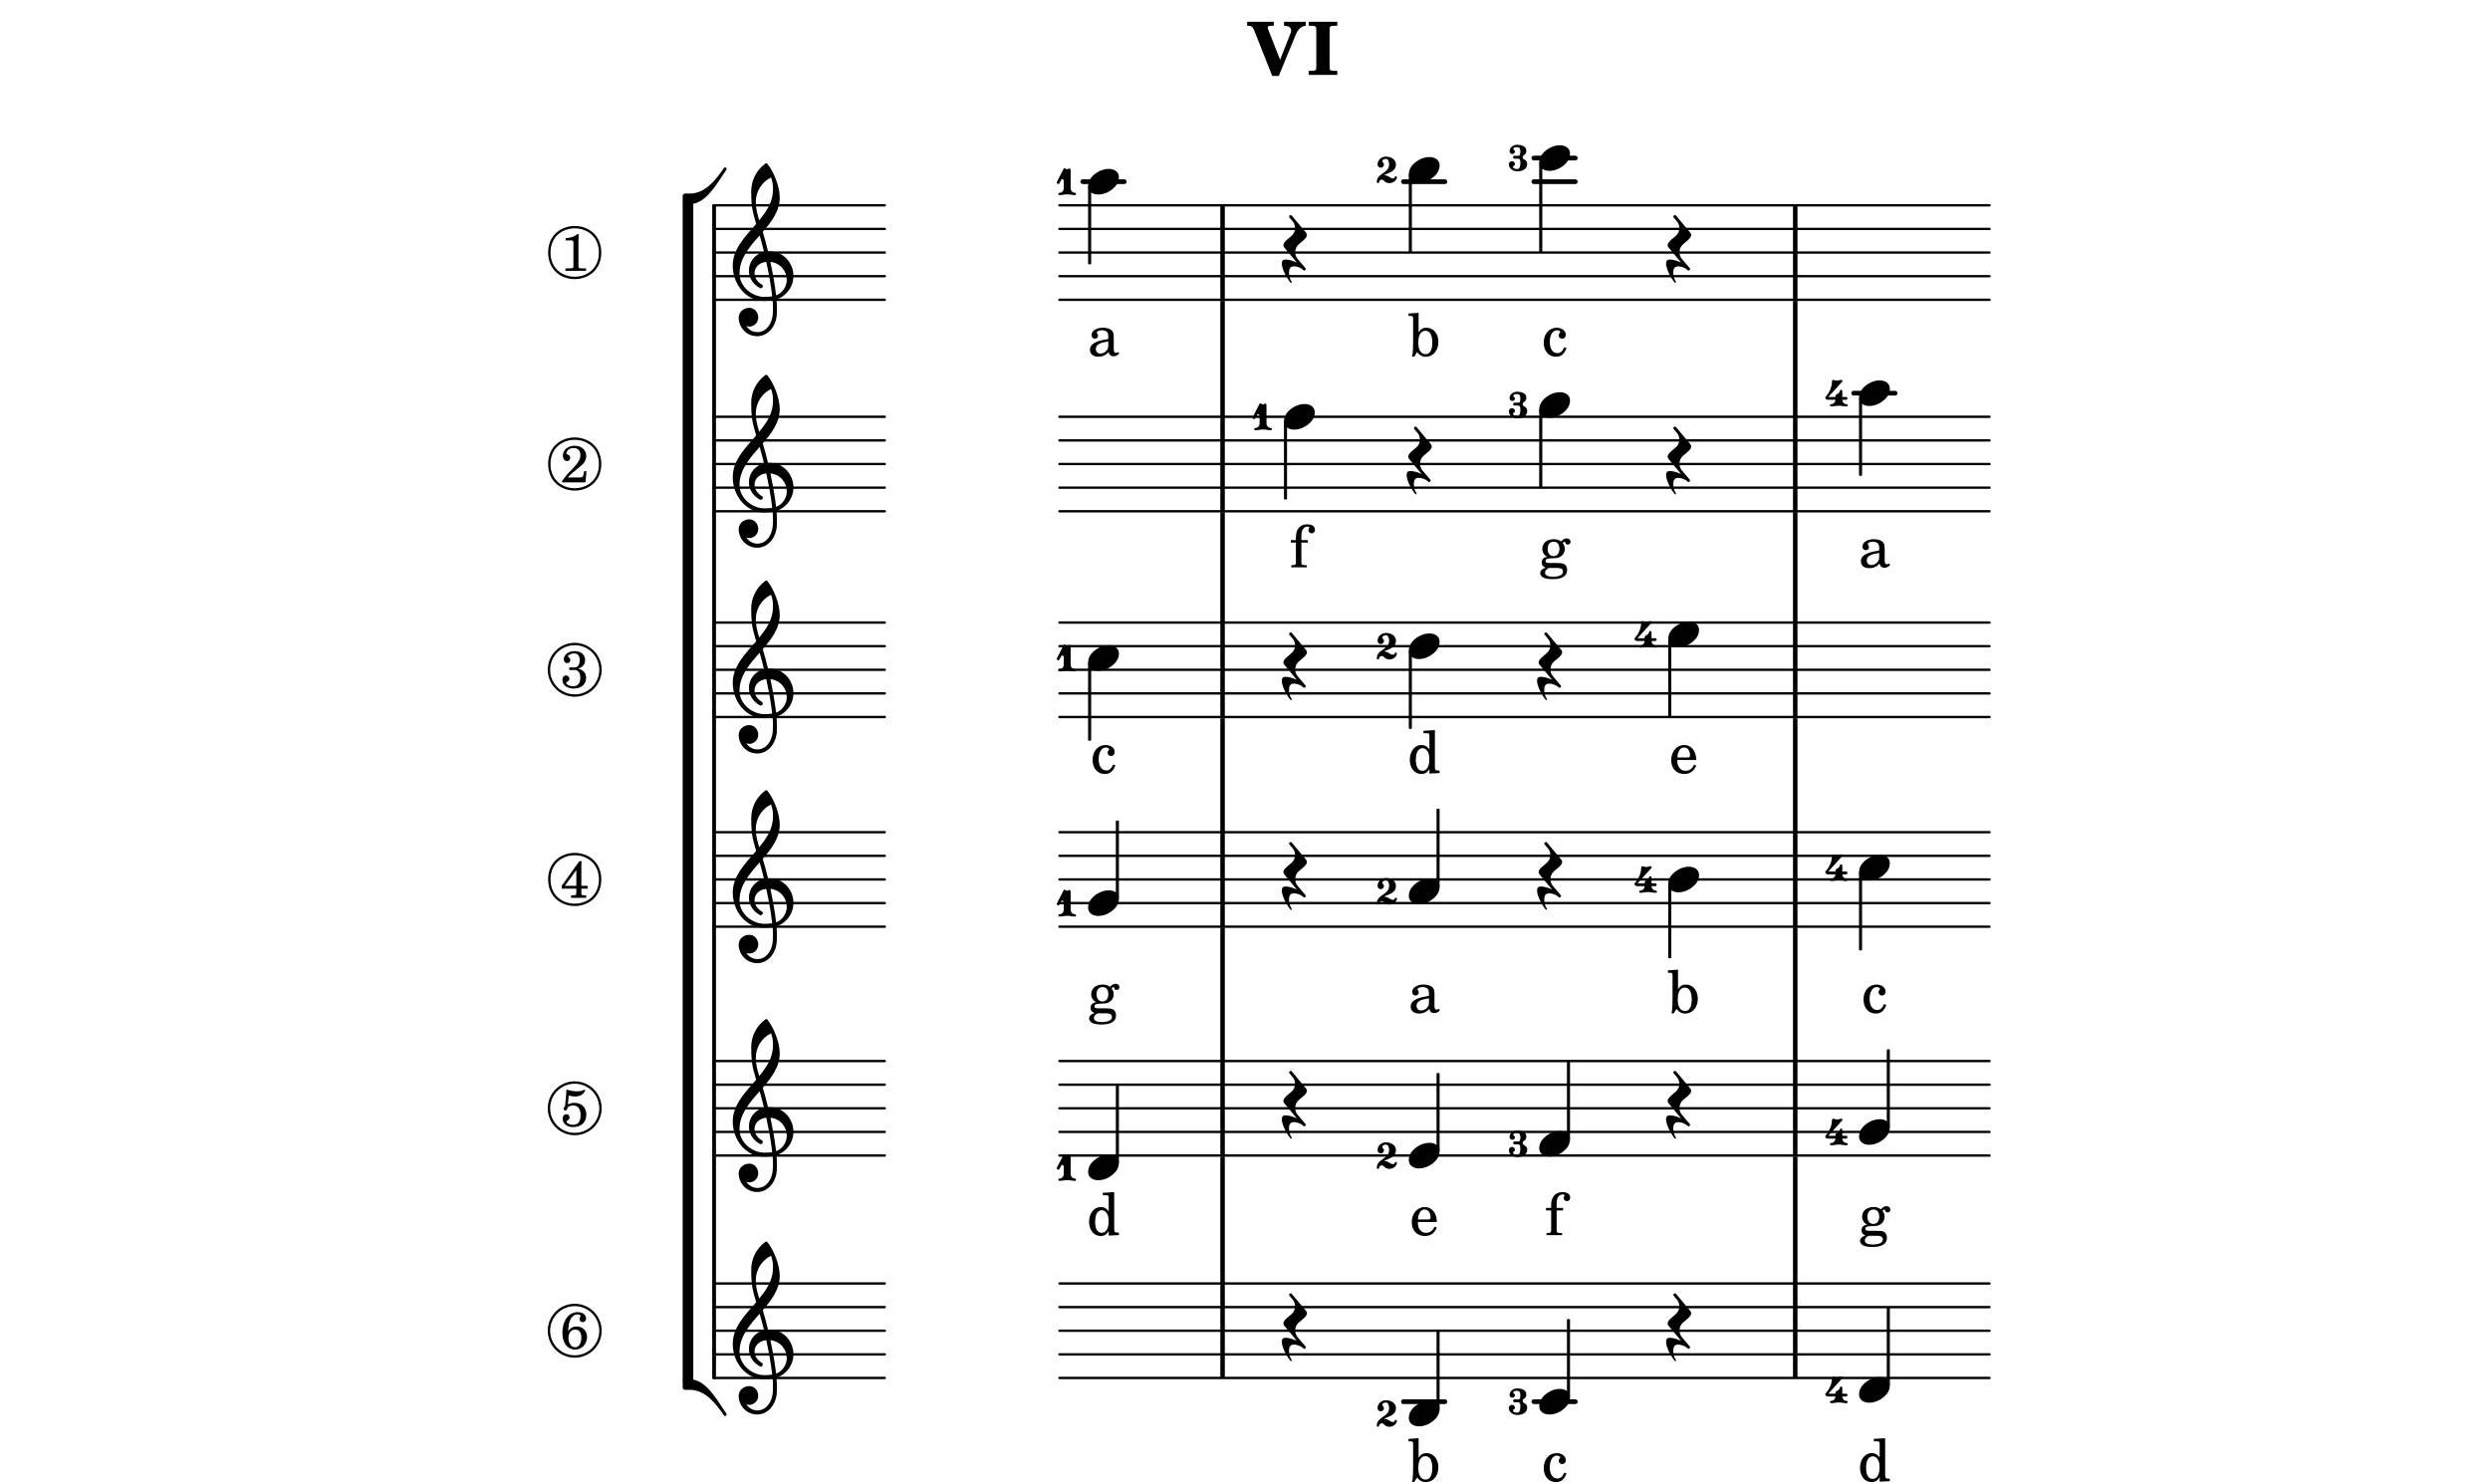<?xml version="1.0" encoding="UTF-8"?>
<svg xmlns="http://www.w3.org/2000/svg" xmlns:xlink="http://www.w3.org/1999/xlink" width="525pt" height="313pt" viewBox="0 0 525 313" version="1.1">
<defs>
<g>
<symbol overflow="visible" id="glyph0-0">
<path style="stroke:none;" d="M 1 0 L 8.969 0 L 8.969 -10.625 L 1 -10.625 Z M 1.984 -1 L 1.984 -9.625 L 7.969 -9.625 L 7.969 -1 Z M 1.984 -1 "/>
</symbol>
<symbol overflow="visible" id="glyph0-1">
<path style="stroke:none;" d="M 4.344 -2.703 C 3.531 -2.703 2.734 -2.453 2.031 -2.031 C 1.094 -1.469 0 -0.484 0 0.938 C 0 2.156 1.062 2.703 2.156 2.703 C 2.969 2.703 3.766 2.453 4.469 2.031 C 5.406 1.469 6.5 0.484 6.5 -0.938 C 6.5 -2.156 5.438 -2.703 4.344 -2.703 Z M 4.344 -2.703 "/>
</symbol>
<symbol overflow="visible" id="glyph0-2">
<path style="stroke:none;" d="M -0.453 2.312 C -0.453 3.391 0.484 5.266 1.375 6.328 C 1.516 6.5 1.75 6.281 1.609 6.109 C 1.281 5.719 1.062 4.938 1.062 4.25 C 1.062 3.422 1.297 2.906 2.109 2.906 C 2.781 2.906 3.688 3.25 4.047 3.672 C 4.109 3.75 4.203 3.781 4.281 3.781 C 4.438 3.781 4.609 3.641 4.609 3.469 C 4.609 3.406 4.578 3.328 4.516 3.266 L 2.844 1.297 C 2.516 0.891 2.375 0.391 2.375 -0.078 C 2.375 -0.703 2.609 -1.297 3.109 -1.734 C 3.844 -2.391 4.844 -3.031 4.844 -3.703 C 4.844 -3.859 4.781 -4.031 4.641 -4.203 L 1.641 -7.797 C 1.578 -7.875 1.5 -7.891 1.422 -7.891 C 1.25 -7.891 1.078 -7.766 1.078 -7.594 C 1.078 -7.531 1.094 -7.453 1.156 -7.391 L 1.859 -6.547 C 2.188 -6.156 2.344 -5.656 2.344 -5.172 C 2.344 -4.562 2.109 -3.969 1.609 -3.531 C 0.875 -2.875 -0.125 -2.234 -0.125 -1.547 C -0.125 -1.391 -0.062 -1.234 0.078 -1.062 L 2.703 2.094 C 1.891 1.734 1 1.469 0.344 1.469 C -0.234 1.469 -0.453 1.75 -0.453 2.312 Z M -0.453 2.312 "/>
</symbol>
<symbol overflow="visible" id="glyph0-3">
<path style="stroke:none;" d="M 0 1.109 L 1.5 1.109 C 4.938 1.109 7.25 -3.266 9.219 -6.141 C 9.438 -6.469 8.922 -6.828 8.703 -6.5 C 6.891 -3.828 4.656 -1.109 1.5 -1.109 L 0.5 -1.109 C 0.219 -1.109 0 -0.891 0 -0.625 Z M 0 1.109 "/>
</symbol>
<symbol overflow="visible" id="glyph0-4">
<path style="stroke:none;" d="M 0 -1.109 L 0 0.625 C 0 0.891 0.219 1.109 0.5 1.109 L 1.5 1.109 C 4.656 1.109 6.891 3.828 8.703 6.5 C 8.922 6.828 9.438 6.469 9.219 6.141 C 7.25 3.266 4.938 -1.109 1.5 -1.109 Z M 0 -1.109 "/>
</symbol>
<symbol overflow="visible" id="glyph0-5">
<path style="stroke:none;" d="M 5.297 12.656 L 5.312 11.797 L 5.234 11.797 C 4.266 11.797 3.422 11.281 2.906 10.5 C 3.109 10.578 3.312 10.625 3.531 10.625 C 4.562 10.625 5.422 9.766 5.422 8.719 C 5.422 7.609 4.609 6.672 3.531 6.672 C 2.344 6.672 1.297 7.562 1.297 8.719 C 1.297 10.891 3.031 12.656 5.172 12.656 Z M 9.188 4.047 C 8.906 1.594 8.469 -0.703 7.984 -3.016 C 10.125 -2.781 11.438 -1.016 11.438 0.781 C 11.438 2.156 10.531 3.562 9.188 4.047 Z M 1.469 -0.562 C 1.469 -3.75 3.578 -6.172 5.719 -8.594 C 6.062 -7.438 6.359 -6.25 6.641 -5.094 C 4.609 -4.641 3.453 -2.922 3.453 -1.172 C 3.453 0.219 4.188 1.656 5.781 2.516 C 5.844 2.531 5.891 2.547 5.953 2.547 C 6.203 2.547 6.391 2.328 6.391 2.109 C 6.391 2.016 6.359 1.906 6.25 1.812 C 5.141 1.172 4.641 0.234 4.641 -0.641 C 4.641 -1.797 5.531 -2.844 7.109 -3.016 C 7.625 -0.641 8.094 1.719 8.359 4.25 C 7.828 4.328 7.297 4.359 6.734 4.359 C 4.047 4.359 1.469 2.125 1.469 -0.562 Z M 6.672 5.219 C 7.297 5.219 7.875 5.156 8.453 5.062 C 8.5 5.672 8.531 6.281 8.531 6.891 C 8.531 7.25 8.5 7.625 8.484 7.984 C 8.359 9.953 7.172 11.75 5.312 11.797 L 5.297 12.656 C 7.562 12.594 9.188 10.484 9.328 8.109 C 9.344 7.734 9.359 7.328 9.359 6.953 C 9.359 6.25 9.328 5.562 9.266 4.859 C 9.781 4.703 10.281 4.484 10.719 4.141 C 12.188 3.031 12.844 1.469 12.844 -0.047 C 12.844 -2.688 10.844 -5.234 7.75 -5.234 C 7.672 -5.234 7.562 -5.219 7.484 -5.219 C 7.156 -6.594 6.797 -7.984 6.375 -9.344 C 8.25 -11.516 9.953 -13.75 9.953 -16.594 C 9.953 -18.844 8.719 -22.047 7.312 -23.734 C 7.188 -23.828 7.031 -23.828 6.906 -23.734 C 5.047 -22.375 3.938 -20.203 3.938 -17.906 C 3.938 -16.875 3.969 -15.844 4.078 -14.797 C 4.25 -13.5 4.609 -12.25 4.984 -11.016 C 2.656 -8.328 0.047 -5.75 0.047 -2.234 C 0.047 1.797 2.922 5.219 6.672 5.219 Z M 8.531 -18.25 C 8.531 -15.734 7.219 -13.719 5.625 -11.797 C 5.266 -13.016 4.906 -14.188 4.906 -15.656 C 4.906 -17.844 6.156 -19.859 8.125 -20.812 C 8.453 -19.828 8.531 -19.344 8.531 -18.25 Z M 8.531 -18.25 "/>
</symbol>
<symbol overflow="visible" id="glyph1-0">
<path style="stroke:none;" d=""/>
</symbol>
<symbol overflow="visible" id="glyph1-1">
<path style="stroke:none;" d="M 2.219 -9.062 L 0.094 -8.922 L 0.094 -8.406 L 0.531 -8.406 C 1 -8.391 1.062 -8.312 1.062 -7.781 L 1.062 -3 C 1.062 -1.297 0.984 -0.359 0.844 0.172 L 1.297 0.172 L 1.906 -0.781 C 2.406 -0.125 2.984 0.188 3.75 0.188 C 5.281 0.188 6.391 -1.125 6.391 -2.906 C 6.391 -4.672 5.359 -5.922 3.891 -5.922 C 3.141 -5.922 2.688 -5.656 2.219 -4.953 Z M 3.672 -5.281 C 4.594 -5.281 5.109 -4.391 5.109 -2.781 C 5.109 -1.219 4.594 -0.344 3.703 -0.344 C 2.734 -0.344 2.156 -1.234 2.156 -2.75 C 2.156 -4.406 2.688 -5.281 3.672 -5.281 Z M 3.672 -5.281 "/>
</symbol>
<symbol overflow="visible" id="glyph1-2">
<path style="stroke:none;" d="M 5.719 -2.766 C 5.734 -4.609 4.688 -5.922 3.188 -5.922 C 1.609 -5.922 0.438 -4.547 0.438 -2.703 C 0.438 -0.969 1.547 0.188 3.203 0.188 C 4.391 0.188 5.219 -0.391 5.719 -1.562 L 5.281 -1.797 C 4.781 -0.844 4.266 -0.484 3.438 -0.484 C 2.812 -0.484 2.359 -0.734 2.047 -1.297 C 1.812 -1.656 1.719 -2.094 1.734 -2.766 Z M 1.75 -3.297 C 1.75 -3.672 1.797 -3.953 1.922 -4.297 C 2.172 -5.031 2.562 -5.391 3.172 -5.391 C 3.906 -5.391 4.406 -4.734 4.406 -3.734 C 4.406 -3.391 4.297 -3.297 3.891 -3.297 Z M 1.75 -3.297 "/>
</symbol>
<symbol overflow="visible" id="glyph1-3">
<path style="stroke:none;" d="M 4.766 -1.812 C 4.359 -0.922 3.953 -0.562 3.312 -0.562 C 2.328 -0.562 1.703 -1.469 1.703 -2.906 C 1.703 -4.406 2.312 -5.391 3.219 -5.391 C 3.594 -5.391 3.906 -5.219 3.906 -5.016 C 3.906 -4.984 3.891 -4.938 3.844 -4.875 C 3.641 -4.641 3.594 -4.516 3.594 -4.297 C 3.594 -3.891 3.891 -3.609 4.328 -3.609 C 4.766 -3.609 5.078 -3.953 5.078 -4.453 C 5.078 -5.281 4.25 -5.922 3.156 -5.922 C 1.562 -5.922 0.422 -4.609 0.422 -2.766 C 0.422 -1.016 1.469 0.188 2.984 0.188 C 4.078 0.188 4.703 -0.312 5.234 -1.625 Z M 4.766 -1.812 "/>
</symbol>
<symbol overflow="visible" id="glyph1-4">
<path style="stroke:none;" d="M 2.469 -5.734 L 2.469 -6.438 C 2.469 -7.047 2.516 -7.453 2.609 -7.703 C 2.797 -8.234 3.234 -8.578 3.719 -8.578 C 3.984 -8.578 4.141 -8.5 4.141 -8.359 C 4.141 -8.312 4.141 -8.297 4.062 -8.203 C 4 -8.094 3.953 -7.938 3.953 -7.812 C 3.953 -7.438 4.25 -7.156 4.641 -7.156 C 5.047 -7.156 5.328 -7.469 5.328 -7.906 C 5.328 -8.625 4.703 -9.062 3.719 -9.062 C 2.859 -9.062 2.234 -8.766 1.812 -8.156 C 1.438 -7.641 1.312 -7.109 1.312 -6.109 L 1.312 -5.734 L 0.234 -5.734 L 0.234 -5.203 L 1.312 -5.203 L 1.312 -0.938 C 1.297 -0.766 1.297 -0.688 1.234 -0.609 C 1.156 -0.5 0.922 -0.453 0.391 -0.438 L 0.344 -0.438 L 0.344 0 L 3.625 0 L 3.625 -0.438 L 3.406 -0.438 C 2.578 -0.469 2.469 -0.531 2.469 -0.969 L 2.469 -5.203 L 3.828 -5.203 L 3.828 -5.734 Z M 2.469 -5.734 "/>
</symbol>
<symbol overflow="visible" id="glyph1-5">
<path style="stroke:none;" d="M 2.406 -0.906 C 1.734 -0.922 1.703 -0.938 1.547 -1.016 C 1.469 -1.062 1.406 -1.203 1.406 -1.344 C 1.406 -1.703 1.734 -1.875 2.562 -1.891 C 3.719 -1.922 3.891 -1.938 4.312 -2.125 C 5.047 -2.453 5.453 -3.094 5.453 -3.906 C 5.453 -4.406 5.344 -4.703 5.016 -5.109 C 5.219 -5.344 5.344 -5.406 5.438 -5.406 C 5.5 -5.406 5.531 -5.375 5.562 -5.234 C 5.609 -4.938 5.797 -4.781 6.109 -4.781 C 6.438 -4.781 6.672 -5.047 6.672 -5.375 C 6.672 -5.797 6.328 -6.094 5.859 -6.094 C 5.453 -6.094 5.234 -5.969 4.672 -5.453 C 4.156 -5.797 3.766 -5.922 3.141 -5.922 C 1.688 -5.922 0.719 -5.109 0.719 -3.875 C 0.719 -3.141 1.125 -2.531 1.766 -2.219 C 0.938 -2.047 0.594 -1.672 0.594 -1 C 0.594 -0.453 0.844 -0.141 1.422 0.062 C 0.656 0.344 0.281 0.719 0.281 1.234 C 0.281 1.594 0.531 1.938 0.922 2.156 C 1.406 2.391 1.984 2.5 2.875 2.5 C 4.938 2.5 5.953 1.844 5.953 0.547 C 5.953 -0.062 5.672 -0.547 5.219 -0.734 C 4.891 -0.859 4.5 -0.906 3.672 -0.906 Z M 3.141 -5.391 C 3.891 -5.391 4.328 -4.859 4.328 -3.891 C 4.328 -2.938 3.859 -2.359 3.094 -2.359 C 2.328 -2.359 1.844 -2.938 1.844 -3.859 C 1.844 -4.828 2.312 -5.391 3.141 -5.391 Z M 3.031 0.141 C 4.047 0.141 4.125 0.141 4.297 0.172 C 4.797 0.219 5.094 0.484 5.094 0.891 C 5.094 1.594 4.297 1.984 2.922 1.984 C 1.875 1.984 1.297 1.688 1.297 1.125 C 1.297 0.719 1.531 0.453 2.109 0.141 Z M 3.031 0.141 "/>
</symbol>
<symbol overflow="visible" id="glyph1-6">
<path style="stroke:none;" d="M 5.562 -3.953 C 5.562 -4.734 5.422 -5.125 5.062 -5.422 C 4.656 -5.75 4.062 -5.922 3.266 -5.922 C 1.875 -5.922 0.875 -5.266 0.875 -4.359 C 0.875 -3.906 1.156 -3.609 1.594 -3.609 C 1.984 -3.609 2.25 -3.875 2.25 -4.25 C 2.25 -4.406 2.188 -4.578 2.062 -4.75 C 1.984 -4.828 1.984 -4.859 1.984 -4.922 C 1.984 -5.172 2.469 -5.391 3.062 -5.391 C 3.453 -5.391 3.891 -5.266 4.078 -5.078 C 4.312 -4.875 4.406 -4.594 4.406 -4.031 L 4.406 -3.547 C 3.125 -3.328 2.719 -3.234 2.109 -3 C 1.047 -2.609 0.547 -2.047 0.547 -1.25 C 0.547 -0.375 1.234 0.188 2.328 0.188 C 3.172 0.188 3.938 -0.156 4.469 -0.781 C 4.656 -0.156 4.969 0.094 5.547 0.094 C 6.094 0.094 6.672 -0.266 6.672 -0.625 C 6.672 -0.719 6.625 -0.781 6.547 -0.781 C 6.5 -0.781 6.453 -0.766 6.375 -0.719 C 6.203 -0.656 6.125 -0.641 6.031 -0.641 C 5.688 -0.641 5.562 -0.859 5.562 -1.484 Z M 4.406 -2.453 C 4.406 -1.719 4.359 -1.547 4.156 -1.234 C 3.844 -0.781 3.297 -0.469 2.75 -0.469 C 2.188 -0.469 1.781 -0.875 1.781 -1.422 C 1.781 -1.938 2.047 -2.312 2.578 -2.562 C 2.969 -2.75 3.438 -2.859 4.406 -3.031 Z M 4.406 -2.453 "/>
</symbol>
<symbol overflow="visible" id="glyph1-7">
<path style="stroke:none;" d="M 4.672 0.094 L 6.812 0 L 6.812 -0.531 L 6.594 -0.531 C 5.891 -0.562 5.828 -0.641 5.828 -1.422 L 5.828 -9.062 L 3.422 -8.922 L 3.422 -8.406 L 4.141 -8.406 C 4.609 -8.391 4.672 -8.312 4.672 -7.781 L 4.672 -5 C 4.219 -5.625 3.688 -5.922 2.969 -5.922 C 1.594 -5.922 0.531 -4.578 0.531 -2.797 C 0.531 -1.062 1.547 0.188 2.969 0.188 C 3.75 0.188 4.281 -0.141 4.672 -0.891 Z M 3.219 -5.25 C 3.719 -5.25 4.203 -4.875 4.422 -4.312 C 4.594 -3.953 4.656 -3.438 4.656 -2.844 C 4.656 -1.406 4.094 -0.484 3.203 -0.484 C 2.344 -0.484 1.812 -1.297 1.812 -2.656 C 1.812 -3.391 1.891 -3.953 2.047 -4.359 C 2.266 -4.906 2.719 -5.25 3.219 -5.25 Z M 3.219 -5.25 "/>
</symbol>
<symbol overflow="visible" id="glyph2-0">
<path style="stroke:none;" d="M 0.562 0 L 5.031 0 L 5.031 -5.969 L 0.562 -5.969 Z M 1.125 -0.562 L 1.125 -5.406 L 4.469 -5.406 L 4.469 -0.562 Z M 1.125 -0.562 "/>
</symbol>
<symbol overflow="visible" id="glyph2-1">
<path style="stroke:none;" d="M 1.734 -5.109 C 2.188 -5.109 2.422 -4.812 2.422 -4.328 L 2.422 -4.203 C 2.422 -3.688 2.406 -3.281 1.938 -3.281 L 1.203 -3.281 C 1 -3.281 0.906 -3.125 0.906 -2.969 C 0.906 -2.828 1 -2.672 1.203 -2.672 L 1.938 -2.672 C 2.391 -2.672 2.422 -2.297 2.422 -1.812 L 2.422 -1.578 C 2.422 -1.047 2.25 -0.484 1.797 -0.484 C 1.359 -0.484 0.891 -0.578 0.891 -0.953 C 0.891 -1.203 1.297 -1.234 1.297 -1.484 C 1.297 -1.844 1 -2.141 0.656 -2.141 C 0.297 -2.141 0 -1.844 0 -1.484 C 0 -0.609 0.844 0 1.797 0 C 2.938 0 3.875 -0.531 3.875 -1.578 C 3.875 -2.031 3.625 -2.344 3.203 -2.531 C 3.016 -2.625 2.922 -2.797 2.922 -2.969 C 2.922 -3.156 3.016 -3.344 3.203 -3.438 C 3.562 -3.609 3.688 -3.922 3.688 -4.328 C 3.688 -5.25 2.781 -5.594 1.734 -5.594 C 0.891 -5.594 0.156 -5.016 0.156 -4.219 C 0.156 -3.906 0.406 -3.641 0.734 -3.641 C 1.047 -3.641 1.297 -3.906 1.297 -4.219 C 1.297 -4.438 0.938 -4.469 0.938 -4.688 C 0.938 -5.016 1.359 -5.109 1.734 -5.109 Z M 1.734 -5.109 "/>
</symbol>
<symbol overflow="visible" id="glyph2-2">
<path style="stroke:none;" d="M 2.281 -2.5 C 2.141 -2.406 2.109 -2.219 2.109 -2.047 L 2.109 -2 L 0.609 -2 L 3.562 -5.266 C 3.594 -5.297 3.609 -5.328 3.609 -5.375 C 3.609 -5.484 3.484 -5.609 3.312 -5.609 C 3.281 -5.609 3.25 -5.609 3.203 -5.594 C 2.969 -5.531 2.719 -5.438 2.469 -5.438 C 2.203 -5.438 1.969 -5.531 1.719 -5.594 C 1.703 -5.609 1.672 -5.609 1.656 -5.609 C 1.5 -5.609 1.375 -5.453 1.375 -5.266 C 1.375 -4.031 0.812 -2.906 0 -2 C -0.016 -1.984 -0.031 -1.922 -0.031 -1.875 C -0.031 -1.672 0.125 -1.406 0.609 -1.406 L 2.109 -1.406 C 2.078 -0.891 1.688 -0.484 1.203 -0.484 C 1.047 -0.484 0.969 -0.375 0.969 -0.25 C 0.969 -0.125 1.047 0 1.203 0 C 1.75 0 2.281 -0.156 2.828 -0.156 C 3.375 -0.156 3.906 0 4.453 0 C 4.609 0 4.703 -0.125 4.703 -0.25 C 4.703 -0.375 4.609 -0.484 4.453 -0.484 C 3.953 -0.484 3.578 -0.891 3.562 -1.406 L 4.344 -1.406 C 4.547 -1.406 4.641 -1.562 4.641 -1.703 C 4.641 -1.844 4.547 -2 4.344 -2 L 3.562 -2 L 3.562 -3.234 C 3.562 -3.422 3.406 -3.516 3.297 -3.516 C 3.047 -3.516 3.031 -3.156 2.938 -3 C 2.797 -2.75 2.516 -2.641 2.281 -2.5 Z M 2.281 -2.5 "/>
</symbol>
<symbol overflow="visible" id="glyph2-3">
<path style="stroke:none;" d="M 1.516 -1.672 C 2.578 -2.25 4.031 -2.406 4.031 -3.969 C 4.031 -4.984 3.016 -5.594 1.906 -5.594 C 0.969 -5.594 0.156 -4.875 0.156 -3.938 C 0.156 -3.562 0.453 -3.25 0.844 -3.25 C 1.219 -3.25 1.516 -3.562 1.516 -3.938 C 1.516 -4.203 1.172 -4.359 1.172 -4.625 C 1.172 -4.953 1.547 -5.109 1.906 -5.109 C 2.406 -5.109 2.594 -4.531 2.594 -3.969 C 2.594 -2.016 0 -2.156 0 -0.234 C 0 -0.078 0.125 0 0.25 0 C 0.359 0 0.469 -0.078 0.484 -0.219 C 0.516 -0.547 0.781 -0.734 1.047 -0.734 C 1.203 -0.734 1.375 -0.672 1.484 -0.531 C 1.781 -0.172 2.203 0 2.641 0 C 3.328 0 4.047 -0.406 4.234 -1.141 C 4.25 -1.156 4.25 -1.203 4.25 -1.219 C 4.25 -1.359 4.125 -1.453 4 -1.453 C 3.906 -1.453 3.812 -1.391 3.781 -1.266 C 3.734 -1.078 3.562 -1 3.375 -1 C 3.172 -1 2.953 -1.078 2.766 -1.219 C 2.344 -1.531 1.906 -1.672 1.516 -1.672 Z M 1.516 -1.672 "/>
</symbol>
<symbol overflow="visible" id="glyph2-4">
<path style="stroke:none;" d="M 2.172 -5.438 C 1.953 -5.438 1.797 -5.656 1.562 -5.656 C 1.516 -5.656 1.469 -5.641 1.438 -5.594 L 0 -2.797 C -0.016 -2.734 -0.031 -2.703 -0.031 -2.656 C -0.031 -2.484 0.125 -2.344 0.281 -2.344 C 0.375 -2.344 0.484 -2.406 0.531 -2.516 L 0.922 -3.25 C 0.969 -3.328 1.031 -3.375 1.109 -3.375 C 1.266 -3.375 1.438 -3.234 1.438 -2.969 L 1.438 -1.438 C 1.438 -0.922 1.062 -0.484 0.547 -0.484 C 0.391 -0.484 0.297 -0.375 0.297 -0.25 C 0.297 -0.125 0.391 0 0.547 0 C 1.094 0 1.625 -0.156 2.172 -0.156 C 2.719 -0.156 3.25 0 3.797 0 C 3.953 0 4.031 -0.125 4.031 -0.25 C 4.031 -0.375 3.953 -0.484 3.797 -0.484 C 3.297 -0.484 2.891 -0.922 2.891 -1.438 L 2.891 -5.266 C 2.891 -5.453 2.781 -5.609 2.625 -5.609 C 2.453 -5.609 2.344 -5.438 2.172 -5.438 Z M 2.172 -5.438 "/>
</symbol>
<symbol overflow="visible" id="glyph3-0">
<path style="stroke:none;" d=""/>
</symbol>
<symbol overflow="visible" id="glyph3-1">
<path style="stroke:none;" d="M 6.656 -3.188 L 4.188 -9.453 C 4.094 -9.703 4.047 -9.875 4.047 -9.969 C 4.047 -10.25 4.328 -10.359 5 -10.359 L 5.328 -10.359 L 5.328 -11.188 L -0.281 -11.188 L -0.281 -10.359 C 0.641 -10.359 0.891 -10.172 1.234 -9.281 L 5 0.234 L 6.375 0.234 L 9.922 -8.391 C 10.422 -9.609 11.109 -10.266 12.062 -10.359 L 12.062 -11.188 L 7.484 -11.188 L 7.484 -10.359 C 8.5 -10.344 8.984 -10 8.984 -9.297 C 8.984 -9.109 8.938 -8.938 8.844 -8.719 Z M 6.656 -3.188 "/>
</symbol>
<symbol overflow="visible" id="glyph3-2">
<path style="stroke:none;" d="M 0.438 0 L 6.469 0 L 6.469 -0.844 L 6.234 -0.844 C 5.391 -0.844 5.078 -0.906 4.938 -1.062 C 4.844 -1.219 4.844 -1.266 4.844 -2.234 L 4.844 -8.953 C 4.844 -9.922 4.844 -9.969 4.938 -10.125 C 5.078 -10.297 5.391 -10.359 6.234 -10.359 L 6.469 -10.359 L 6.469 -11.188 L 0.438 -11.188 L 0.438 -10.359 L 0.672 -10.359 C 1.484 -10.359 1.797 -10.297 1.938 -10.125 C 2.047 -9.969 2.047 -9.922 2.047 -8.953 L 2.047 -2.234 C 2.047 -1.266 2.047 -1.219 1.938 -1.062 C 1.797 -0.906 1.484 -0.844 0.672 -0.844 L 0.438 -0.844 Z M 0.438 0 "/>
</symbol>
<symbol overflow="visible" id="glyph4-0">
<path style="stroke:none;" d=""/>
</symbol>
<symbol overflow="visible" id="glyph4-1">
<path style="stroke:none;" d="M 4.031 -7.719 L 0.312 -2.531 L 0.312 -1.922 L 3.391 -1.922 L 3.391 -1.344 C 3.391 -0.781 3.391 -0.766 3.312 -0.672 C 3.234 -0.547 3.016 -0.516 2.406 -0.516 L 2.281 -0.516 L 2.281 0 L 5.484 0 L 5.484 -0.516 L 5.438 -0.516 C 4.812 -0.516 4.594 -0.547 4.516 -0.672 C 4.453 -0.766 4.453 -0.781 4.453 -1.344 L 4.453 -1.922 L 5.766 -1.922 L 5.766 -2.531 L 4.453 -2.531 L 4.453 -5.516 C 4.453 -6.891 4.453 -6.922 4.5 -7.719 Z M 3.391 -2.531 L 0.969 -2.531 L 3.391 -5.844 Z M 3.391 -2.531 "/>
</symbol>
<symbol overflow="visible" id="glyph4-2">
<path style="stroke:none;" d="M 1.672 -3.719 C 1.781 -5.094 1.844 -5.453 2.078 -6.016 C 2.406 -6.797 2.984 -7.234 3.672 -7.234 C 4.047 -7.234 4.281 -7.125 4.281 -6.922 C 4.281 -6.875 4.266 -6.844 4.234 -6.766 C 4.125 -6.562 4.062 -6.391 4.062 -6.25 C 4.062 -5.875 4.344 -5.609 4.734 -5.609 C 5.156 -5.609 5.453 -5.938 5.453 -6.391 C 5.453 -7.156 4.703 -7.719 3.656 -7.719 C 2.766 -7.719 1.922 -7.281 1.391 -6.547 C 0.781 -5.703 0.453 -4.562 0.453 -3.375 C 0.453 -1.234 1.516 0.172 3.125 0.172 C 3.844 0.172 4.438 -0.078 4.891 -0.562 C 5.359 -1.047 5.656 -1.75 5.656 -2.453 C 5.656 -3.75 4.734 -4.703 3.484 -4.703 C 2.734 -4.703 2.188 -4.422 1.672 -3.719 Z M 3.172 -4.047 C 3.969 -4.047 4.453 -3.422 4.453 -2.375 C 4.453 -1.109 3.953 -0.312 3.156 -0.312 C 2.656 -0.312 2.266 -0.562 2 -1.109 C 1.828 -1.453 1.734 -1.812 1.734 -2.219 C 1.734 -3.359 2.297 -4.047 3.172 -4.047 Z M 3.172 -4.047 "/>
</symbol>
<symbol overflow="visible" id="glyph4-3">
<path style="stroke:none;" d="M 1.797 -6.469 C 2.391 -6.328 2.688 -6.281 3.125 -6.281 C 4.047 -6.281 4.734 -6.609 5.094 -7.219 C 5.219 -7.422 5.25 -7.531 5.25 -7.609 C 5.25 -7.672 5.234 -7.719 5.172 -7.719 C 5.141 -7.719 5.094 -7.703 5.031 -7.672 C 4.484 -7.438 4.203 -7.375 3.578 -7.375 C 2.875 -7.375 2.438 -7.453 1.312 -7.719 C 1.266 -6.797 1.172 -5.625 1.016 -4.266 C 0.781 -4.016 0.719 -3.875 0.719 -3.703 C 0.719 -3.469 0.859 -3.328 1.062 -3.328 C 1.344 -3.328 1.516 -3.562 1.562 -4 C 1.938 -4.266 2.297 -4.391 2.734 -4.391 C 3.719 -4.391 4.297 -3.641 4.297 -2.391 C 4.297 -1.656 4.125 -1.031 3.797 -0.688 C 3.578 -0.453 3.125 -0.312 2.672 -0.312 C 2.016 -0.312 1.344 -0.641 1.344 -0.984 C 1.344 -1.062 1.406 -1.156 1.531 -1.234 C 1.875 -1.438 1.969 -1.578 1.969 -1.875 C 1.969 -2.25 1.672 -2.547 1.281 -2.547 C 0.844 -2.547 0.5 -2.141 0.5 -1.625 C 0.5 -1.078 0.812 -0.531 1.297 -0.203 C 1.672 0.047 2.109 0.172 2.688 0.172 C 4.422 0.172 5.5 -0.844 5.5 -2.453 C 5.5 -3.938 4.516 -4.938 3.016 -4.938 C 2.547 -4.938 2.219 -4.859 1.609 -4.609 Z M 1.797 -6.469 "/>
</symbol>
<symbol overflow="visible" id="glyph4-4">
<path style="stroke:none;" d="M 3.797 -4.031 C 4.781 -4.391 5.25 -4.953 5.25 -5.828 C 5.25 -6.984 4.375 -7.719 3.016 -7.719 C 1.734 -7.719 0.75 -6.953 0.75 -5.953 C 0.75 -5.516 1.047 -5.188 1.484 -5.188 C 1.859 -5.188 2.125 -5.453 2.125 -5.844 C 2.125 -6.094 2.031 -6.234 1.781 -6.406 C 1.672 -6.484 1.641 -6.531 1.641 -6.609 C 1.641 -6.906 2.281 -7.234 2.906 -7.234 C 3.688 -7.234 4.109 -6.75 4.109 -5.812 C 4.109 -4.797 3.688 -4.266 2.906 -4.266 C 2.812 -4.266 2.625 -4.266 2.469 -4.281 C 2.375 -4.297 2.297 -4.297 2.219 -4.297 C 2 -4.297 1.875 -4.188 1.875 -4 C 1.875 -3.812 1.984 -3.719 2.219 -3.719 C 2.297 -3.719 2.375 -3.719 2.469 -3.734 C 2.688 -3.75 2.875 -3.75 2.984 -3.75 C 3.797 -3.75 4.234 -3.172 4.234 -2.078 C 4.234 -0.938 3.688 -0.312 2.703 -0.312 C 2.016 -0.312 1.266 -0.672 1.266 -1.016 C 1.266 -1.125 1.297 -1.141 1.5 -1.266 C 1.812 -1.453 1.922 -1.625 1.922 -1.906 C 1.922 -2.297 1.625 -2.594 1.234 -2.594 C 0.766 -2.594 0.453 -2.219 0.453 -1.625 C 0.453 -0.562 1.438 0.172 2.844 0.172 C 4.422 0.172 5.453 -0.719 5.453 -2.062 C 5.453 -3.094 4.922 -3.719 3.797 -4.031 Z M 3.797 -4.031 "/>
</symbol>
<symbol overflow="visible" id="glyph4-5">
<path style="stroke:none;" d="M 5.531 -2.359 L 5.047 -2.359 L 4.938 -1.812 C 4.797 -1.094 4.703 -1.031 4.031 -1.031 L 1.578 -1.031 C 2.328 -1.812 2.578 -2.047 3.281 -2.594 C 4.281 -3.359 4.703 -3.75 4.969 -4.078 C 5.312 -4.562 5.484 -5.031 5.484 -5.578 C 5.484 -6.828 4.453 -7.719 3.016 -7.719 C 1.625 -7.719 0.562 -6.828 0.562 -5.656 C 0.562 -4.969 0.922 -4.484 1.438 -4.484 C 1.844 -4.484 2.109 -4.766 2.109 -5.156 C 2.109 -5.438 1.953 -5.688 1.734 -5.781 C 1.328 -5.953 1.297 -5.969 1.297 -6.109 C 1.297 -6.281 1.406 -6.531 1.562 -6.719 C 1.844 -7.047 2.297 -7.234 2.797 -7.234 C 3.719 -7.234 4.25 -6.688 4.25 -5.766 C 4.25 -4.953 3.859 -4.219 2.953 -3.25 C 2.141 -2.406 1.641 -1.859 1.453 -1.656 C 1.062 -1.188 0.859 -0.938 0.391 -0.312 L 0.391 0 L 5.328 0 Z M 5.531 -2.359 "/>
</symbol>
<symbol overflow="visible" id="glyph4-6">
<path style="stroke:none;" d="M 3.531 -7.719 C 3.156 -7.266 2.141 -6.922 1.141 -6.906 L 1.141 -6.422 L 2.109 -6.422 C 2.734 -6.422 2.797 -6.359 2.781 -5.734 L 2.781 -1.344 C 2.781 -0.781 2.781 -0.766 2.719 -0.672 C 2.625 -0.562 2.422 -0.516 1.812 -0.516 L 1.094 -0.516 L 1.094 0 L 5.438 0 L 5.438 -0.516 L 4.828 -0.516 C 4.219 -0.516 4.016 -0.562 3.922 -0.672 C 3.844 -0.766 3.844 -0.781 3.844 -1.344 L 3.844 -5.875 C 3.844 -6.484 3.859 -7 3.922 -7.719 Z M 3.531 -7.719 "/>
</symbol>
</g>
</defs>
<g id="surface211">
<path style=" stroke:none;fill-rule:nonzero;fill:rgb(0%,0%,0%);fill-opacity:1;" d="M 257.301 270.641 L 257.301 243.91 L 258.246 243.91 L 258.246 270.641 Z M 257.301 270.641 "/>
<path style=" stroke:none;fill-rule:nonzero;fill:rgb(0%,0%,0%);fill-opacity:1;" d="M 257.301 223.734 L 257.301 195.656 L 258.246 195.656 L 258.246 223.734 Z M 257.301 223.734 "/>
<path style=" stroke:none;fill-rule:nonzero;fill:rgb(0%,0%,0%);fill-opacity:1;" d="M 257.301 175.48 L 257.301 151.445 L 258.246 151.445 L 258.246 175.48 Z M 257.301 175.48 "/>
<path style=" stroke:none;fill-rule:nonzero;fill:rgb(0%,0%,0%);fill-opacity:1;" d="M 257.301 131.27 L 257.301 108.055 L 258.246 108.055 L 258.246 131.27 Z M 257.301 131.27 "/>
<path style=" stroke:none;fill-rule:nonzero;fill:rgb(0%,0%,0%);fill-opacity:1;" d="M 257.301 87.883 L 257.301 63.465 L 258.246 63.465 L 258.246 87.883 Z M 257.301 87.883 "/>
<path style="fill:none;stroke-width:0.1;stroke-linecap:round;stroke-linejoin:miter;stroke:rgb(0%,0%,0%);stroke-opacity:1;stroke-miterlimit:10;" d="M 50.468 -16.505 L 89.837 -16.505 " transform="matrix(4.981,0,0,-4.981,-28,-19)"/>
<path style="fill:none;stroke-width:0.1;stroke-linecap:round;stroke-linejoin:miter;stroke:rgb(0%,0%,0%);stroke-opacity:1;stroke-miterlimit:10;" d="M 50.468 -15.505 L 89.837 -15.505 " transform="matrix(4.981,0,0,-4.981,-28,-19)"/>
<path style="fill:none;stroke-width:0.1;stroke-linecap:round;stroke-linejoin:miter;stroke:rgb(0%,0%,0%);stroke-opacity:1;stroke-miterlimit:10;" d="M 50.468 -14.505 L 89.837 -14.505 " transform="matrix(4.981,0,0,-4.981,-28,-19)"/>
<path style="fill:none;stroke-width:0.1;stroke-linecap:round;stroke-linejoin:miter;stroke:rgb(0%,0%,0%);stroke-opacity:1;stroke-miterlimit:10;" d="M 50.468 -13.504 L 89.837 -13.504 " transform="matrix(4.981,0,0,-4.981,-28,-19)"/>
<path style="fill:none;stroke-width:0.1;stroke-linecap:round;stroke-linejoin:miter;stroke:rgb(0%,0%,0%);stroke-opacity:1;stroke-miterlimit:10;" d="M 50.468 -12.505 L 89.837 -12.505 " transform="matrix(4.981,0,0,-4.981,-28,-19)"/>
<path style="fill:none;stroke-width:0.1;stroke-linecap:round;stroke-linejoin:miter;stroke:rgb(0%,0%,0%);stroke-opacity:1;stroke-miterlimit:10;" d="M 50.468 -25.457 L 89.837 -25.457 " transform="matrix(4.981,0,0,-4.981,-28,-19)"/>
<path style="fill:none;stroke-width:0.1;stroke-linecap:round;stroke-linejoin:miter;stroke:rgb(0%,0%,0%);stroke-opacity:1;stroke-miterlimit:10;" d="M 50.468 -24.457 L 89.837 -24.457 " transform="matrix(4.981,0,0,-4.981,-28,-19)"/>
<path style="fill:none;stroke-width:0.1;stroke-linecap:round;stroke-linejoin:miter;stroke:rgb(0%,0%,0%);stroke-opacity:1;stroke-miterlimit:10;" d="M 50.468 -23.457 L 89.837 -23.457 " transform="matrix(4.981,0,0,-4.981,-28,-19)"/>
<path style="fill:none;stroke-width:0.1;stroke-linecap:round;stroke-linejoin:miter;stroke:rgb(0%,0%,0%);stroke-opacity:1;stroke-miterlimit:10;" d="M 50.468 -22.457 L 89.837 -22.457 " transform="matrix(4.981,0,0,-4.981,-28,-19)"/>
<path style="fill:none;stroke-width:0.1;stroke-linecap:round;stroke-linejoin:miter;stroke:rgb(0%,0%,0%);stroke-opacity:1;stroke-miterlimit:10;" d="M 50.468 -21.457 L 89.837 -21.457 " transform="matrix(4.981,0,0,-4.981,-28,-19)"/>
<path style="fill:none;stroke-width:0.1;stroke-linecap:round;stroke-linejoin:miter;stroke:rgb(0%,0%,0%);stroke-opacity:1;stroke-miterlimit:10;" d="M 50.468 -34.167 L 89.837 -34.167 " transform="matrix(4.981,0,0,-4.981,-28,-19)"/>
<path style="fill:none;stroke-width:0.1;stroke-linecap:round;stroke-linejoin:miter;stroke:rgb(0%,0%,0%);stroke-opacity:1;stroke-miterlimit:10;" d="M 50.468 -33.167 L 89.837 -33.167 " transform="matrix(4.981,0,0,-4.981,-28,-19)"/>
<path style="fill:none;stroke-width:0.1;stroke-linecap:round;stroke-linejoin:miter;stroke:rgb(0%,0%,0%);stroke-opacity:1;stroke-miterlimit:10;" d="M 50.468 -32.167 L 89.837 -32.167 " transform="matrix(4.981,0,0,-4.981,-28,-19)"/>
<path style="fill:none;stroke-width:0.1;stroke-linecap:round;stroke-linejoin:miter;stroke:rgb(0%,0%,0%);stroke-opacity:1;stroke-miterlimit:10;" d="M 50.468 -31.167 L 89.837 -31.167 " transform="matrix(4.981,0,0,-4.981,-28,-19)"/>
<path style="fill:none;stroke-width:0.1;stroke-linecap:round;stroke-linejoin:miter;stroke:rgb(0%,0%,0%);stroke-opacity:1;stroke-miterlimit:10;" d="M 50.468 -30.167 L 89.837 -30.167 " transform="matrix(4.981,0,0,-4.981,-28,-19)"/>
<path style="fill:none;stroke-width:0.1;stroke-linecap:round;stroke-linejoin:miter;stroke:rgb(0%,0%,0%);stroke-opacity:1;stroke-miterlimit:10;" d="M 50.468 -43.042 L 89.837 -43.042 " transform="matrix(4.981,0,0,-4.981,-28,-19)"/>
<path style="fill:none;stroke-width:0.1;stroke-linecap:round;stroke-linejoin:miter;stroke:rgb(0%,0%,0%);stroke-opacity:1;stroke-miterlimit:10;" d="M 50.468 -42.042 L 89.837 -42.042 " transform="matrix(4.981,0,0,-4.981,-28,-19)"/>
<path style="fill:none;stroke-width:0.1;stroke-linecap:round;stroke-linejoin:miter;stroke:rgb(0%,0%,0%);stroke-opacity:1;stroke-miterlimit:10;" d="M 50.468 -41.042 L 89.837 -41.042 " transform="matrix(4.981,0,0,-4.981,-28,-19)"/>
<path style="fill:none;stroke-width:0.1;stroke-linecap:round;stroke-linejoin:miter;stroke:rgb(0%,0%,0%);stroke-opacity:1;stroke-miterlimit:10;" d="M 50.468 -40.043 L 89.837 -40.043 " transform="matrix(4.981,0,0,-4.981,-28,-19)"/>
<path style="fill:none;stroke-width:0.1;stroke-linecap:round;stroke-linejoin:miter;stroke:rgb(0%,0%,0%);stroke-opacity:1;stroke-miterlimit:10;" d="M 50.468 -39.042 L 89.837 -39.042 " transform="matrix(4.981,0,0,-4.981,-28,-19)"/>
<path style="fill:none;stroke-width:0.1;stroke-linecap:round;stroke-linejoin:miter;stroke:rgb(0%,0%,0%);stroke-opacity:1;stroke-miterlimit:10;" d="M 50.468 -52.729 L 89.837 -52.729 " transform="matrix(4.981,0,0,-4.981,-28,-19)"/>
<path style="fill:none;stroke-width:0.1;stroke-linecap:round;stroke-linejoin:miter;stroke:rgb(0%,0%,0%);stroke-opacity:1;stroke-miterlimit:10;" d="M 50.468 -51.729 L 89.837 -51.729 " transform="matrix(4.981,0,0,-4.981,-28,-19)"/>
<path style="fill:none;stroke-width:0.1;stroke-linecap:round;stroke-linejoin:miter;stroke:rgb(0%,0%,0%);stroke-opacity:1;stroke-miterlimit:10;" d="M 50.468 -50.729 L 89.837 -50.729 " transform="matrix(4.981,0,0,-4.981,-28,-19)"/>
<path style="fill:none;stroke-width:0.1;stroke-linecap:round;stroke-linejoin:miter;stroke:rgb(0%,0%,0%);stroke-opacity:1;stroke-miterlimit:10;" d="M 50.468 -49.729 L 89.837 -49.729 " transform="matrix(4.981,0,0,-4.981,-28,-19)"/>
<path style="fill:none;stroke-width:0.1;stroke-linecap:round;stroke-linejoin:miter;stroke:rgb(0%,0%,0%);stroke-opacity:1;stroke-miterlimit:10;" d="M 50.468 -48.729 L 89.837 -48.729 " transform="matrix(4.981,0,0,-4.981,-28,-19)"/>
<path style="fill:none;stroke-width:0.1;stroke-linecap:round;stroke-linejoin:miter;stroke:rgb(0%,0%,0%);stroke-opacity:1;stroke-miterlimit:10;" d="M 50.468 -62.145 L 89.837 -62.145 " transform="matrix(4.981,0,0,-4.981,-28,-19)"/>
<path style="fill:none;stroke-width:0.1;stroke-linecap:round;stroke-linejoin:miter;stroke:rgb(0%,0%,0%);stroke-opacity:1;stroke-miterlimit:10;" d="M 50.468 -61.146 L 89.837 -61.146 " transform="matrix(4.981,0,0,-4.981,-28,-19)"/>
<path style="fill:none;stroke-width:0.1;stroke-linecap:round;stroke-linejoin:miter;stroke:rgb(0%,0%,0%);stroke-opacity:1;stroke-miterlimit:10;" d="M 50.468 -60.145 L 89.837 -60.145 " transform="matrix(4.981,0,0,-4.981,-28,-19)"/>
<path style="fill:none;stroke-width:0.1;stroke-linecap:round;stroke-linejoin:miter;stroke:rgb(0%,0%,0%);stroke-opacity:1;stroke-miterlimit:10;" d="M 50.468 -59.145 L 89.837 -59.145 " transform="matrix(4.981,0,0,-4.981,-28,-19)"/>
<path style="fill:none;stroke-width:0.1;stroke-linecap:round;stroke-linejoin:miter;stroke:rgb(0%,0%,0%);stroke-opacity:1;stroke-miterlimit:10;" d="M 50.468 -58.145 L 89.837 -58.145 " transform="matrix(4.981,0,0,-4.981,-28,-19)"/>
<path style=" stroke:none;fill-rule:nonzero;fill:rgb(0%,0%,0%);fill-opacity:1;" d="M 332.152 33.828 C 332.426 33.828 332.648 33.602 332.648 33.328 C 332.648 33.055 332.426 32.828 332.152 32.828 L 323.402 32.828 C 323.129 32.828 322.902 33.055 322.902 33.328 C 322.902 33.602 323.129 33.828 323.402 33.828 Z M 332.152 33.828 "/>
<path style=" stroke:none;fill-rule:nonzero;fill:rgb(0%,0%,0%);fill-opacity:1;" d="M 332.152 38.809 C 332.426 38.809 332.648 38.582 332.648 38.309 C 332.648 38.035 332.426 37.809 332.152 37.809 L 323.402 37.809 C 323.129 37.809 322.902 38.035 322.902 38.309 C 322.902 38.582 323.129 38.809 323.402 38.809 Z M 332.152 38.809 "/>
<path style=" stroke:none;fill-rule:nonzero;fill:rgb(0%,0%,0%);fill-opacity:1;" d="M 304.656 38.809 C 304.93 38.809 305.152 38.582 305.152 38.309 C 305.152 38.035 304.93 37.809 304.656 37.809 L 295.906 37.809 C 295.633 37.809 295.406 38.035 295.406 38.309 C 295.406 38.582 295.633 38.809 295.906 38.809 Z M 304.656 38.809 "/>
<path style=" stroke:none;fill-rule:nonzero;fill:rgb(0%,0%,0%);fill-opacity:1;" d="M 237.039 38.809 C 237.312 38.809 237.535 38.582 237.535 38.309 C 237.535 38.035 237.312 37.809 237.039 37.809 L 228.289 37.809 C 228.016 37.809 227.789 38.035 227.789 38.309 C 227.789 38.582 228.016 38.809 228.289 38.809 Z M 237.039 38.809 "/>
<path style=" stroke:none;fill-rule:nonzero;fill:rgb(0%,0%,0%);fill-opacity:1;" d="M 399.586 83.402 C 399.859 83.402 400.082 83.176 400.082 82.902 C 400.082 82.629 399.859 82.402 399.586 82.402 L 390.836 82.402 C 390.562 82.402 390.336 82.629 390.336 82.902 C 390.336 83.176 390.562 83.402 390.836 83.402 Z M 399.586 83.402 "/>
<path style=" stroke:none;fill-rule:nonzero;fill:rgb(0%,0%,0%);fill-opacity:1;" d="M 332.152 296.047 C 332.426 296.047 332.648 295.82 332.648 295.547 C 332.648 295.273 332.426 295.047 332.152 295.047 L 323.402 295.047 C 323.129 295.047 322.902 295.273 322.902 295.547 C 322.902 295.82 323.129 296.047 323.402 296.047 Z M 332.152 296.047 "/>
<path style=" stroke:none;fill-rule:nonzero;fill:rgb(0%,0%,0%);fill-opacity:1;" d="M 304.656 296.047 C 304.93 296.047 305.152 295.82 305.152 295.547 C 305.152 295.273 304.93 295.047 304.656 295.047 L 295.906 295.047 C 295.633 295.047 295.406 295.273 295.406 295.547 C 295.406 295.82 295.633 296.047 295.906 296.047 Z M 304.656 296.047 "/>
<path style=" stroke:none;fill-rule:nonzero;fill:rgb(0%,0%,0%);fill-opacity:1;" d="M 378.043 270.641 L 378.043 243.91 L 378.988 243.91 L 378.988 270.641 Z M 378.043 270.641 "/>
<path style=" stroke:none;fill-rule:nonzero;fill:rgb(0%,0%,0%);fill-opacity:1;" d="M 378.043 223.734 L 378.043 195.656 L 378.988 195.656 L 378.988 223.734 Z M 378.043 223.734 "/>
<path style=" stroke:none;fill-rule:nonzero;fill:rgb(0%,0%,0%);fill-opacity:1;" d="M 378.043 175.48 L 378.043 151.445 L 378.988 151.445 L 378.988 175.48 Z M 378.043 175.48 "/>
<path style=" stroke:none;fill-rule:nonzero;fill:rgb(0%,0%,0%);fill-opacity:1;" d="M 378.043 131.27 L 378.043 108.055 L 378.988 108.055 L 378.988 131.27 Z M 378.043 131.27 "/>
<path style=" stroke:none;fill-rule:nonzero;fill:rgb(0%,0%,0%);fill-opacity:1;" d="M 378.043 87.883 L 378.043 63.465 L 378.988 63.465 L 378.988 87.883 Z M 378.043 87.883 "/>
<path style="fill:none;stroke-width:0.1;stroke-linecap:round;stroke-linejoin:miter;stroke:rgb(0%,0%,0%);stroke-opacity:1;stroke-miterlimit:10;" d="M 35.876 -16.505 L 43.072 -16.505 " transform="matrix(4.981,0,0,-4.981,-28,-19)"/>
<path style="fill:none;stroke-width:0.1;stroke-linecap:round;stroke-linejoin:miter;stroke:rgb(0%,0%,0%);stroke-opacity:1;stroke-miterlimit:10;" d="M 35.876 -15.505 L 43.072 -15.505 " transform="matrix(4.981,0,0,-4.981,-28,-19)"/>
<path style="fill:none;stroke-width:0.1;stroke-linecap:round;stroke-linejoin:miter;stroke:rgb(0%,0%,0%);stroke-opacity:1;stroke-miterlimit:10;" d="M 35.876 -14.505 L 43.072 -14.505 " transform="matrix(4.981,0,0,-4.981,-28,-19)"/>
<path style="fill:none;stroke-width:0.1;stroke-linecap:round;stroke-linejoin:miter;stroke:rgb(0%,0%,0%);stroke-opacity:1;stroke-miterlimit:10;" d="M 35.876 -13.504 L 43.072 -13.504 " transform="matrix(4.981,0,0,-4.981,-28,-19)"/>
<path style="fill:none;stroke-width:0.1;stroke-linecap:round;stroke-linejoin:miter;stroke:rgb(0%,0%,0%);stroke-opacity:1;stroke-miterlimit:10;" d="M 35.876 -12.505 L 43.072 -12.505 " transform="matrix(4.981,0,0,-4.981,-28,-19)"/>
<path style=" stroke:none;fill-rule:nonzero;fill:rgb(0%,0%,0%);fill-opacity:1;" d="M 378.043 290.562 L 378.043 270.387 L 378.988 270.387 L 378.988 290.562 Z M 378.043 290.562 "/>
<path style=" stroke:none;fill-rule:nonzero;fill:rgb(0%,0%,0%);fill-opacity:1;" d="M 378.043 243.906 L 378.043 223.484 L 378.988 223.484 L 378.988 243.906 Z M 378.043 243.906 "/>
<path style=" stroke:none;fill-rule:nonzero;fill:rgb(0%,0%,0%);fill-opacity:1;" d="M 378.043 195.656 L 378.043 175.234 L 378.988 175.234 L 378.988 195.656 Z M 378.043 195.656 "/>
<path style=" stroke:none;fill-rule:nonzero;fill:rgb(0%,0%,0%);fill-opacity:1;" d="M 378.043 151.445 L 378.043 131.023 L 378.988 131.023 L 378.988 151.445 Z M 378.043 151.445 "/>
<path style=" stroke:none;fill-rule:nonzero;fill:rgb(0%,0%,0%);fill-opacity:1;" d="M 378.043 108.059 L 378.043 87.637 L 378.988 87.637 L 378.988 108.059 Z M 378.043 108.059 "/>
<path style=" stroke:none;fill-rule:nonzero;fill:rgb(0%,0%,0%);fill-opacity:1;" d="M 257.301 290.562 L 257.301 270.387 L 258.246 270.387 L 258.246 290.562 Z M 257.301 290.562 "/>
<path style=" stroke:none;fill-rule:nonzero;fill:rgb(0%,0%,0%);fill-opacity:1;" d="M 378.043 63.465 L 378.043 43.289 L 378.988 43.289 L 378.988 63.465 Z M 378.043 63.465 "/>
<path style=" stroke:none;fill-rule:nonzero;fill:rgb(0%,0%,0%);fill-opacity:1;" d="M 257.301 243.906 L 257.301 223.484 L 258.246 223.484 L 258.246 243.906 Z M 257.301 243.906 "/>
<path style=" stroke:none;fill-rule:nonzero;fill:rgb(0%,0%,0%);fill-opacity:1;" d="M 257.301 63.465 L 257.301 43.289 L 258.246 43.289 L 258.246 63.465 Z M 257.301 63.465 "/>
<path style=" stroke:none;fill-rule:nonzero;fill:rgb(0%,0%,0%);fill-opacity:1;" d="M 257.301 108.059 L 257.301 87.637 L 258.246 87.637 L 258.246 108.059 Z M 257.301 108.059 "/>
<path style=" stroke:none;fill-rule:nonzero;fill:rgb(0%,0%,0%);fill-opacity:1;" d="M 257.301 195.656 L 257.301 175.234 L 258.246 175.234 L 258.246 195.656 Z M 257.301 195.656 "/>
<path style=" stroke:none;fill-rule:nonzero;fill:rgb(0%,0%,0%);fill-opacity:1;" d="M 257.301 151.445 L 257.301 131.023 L 258.246 131.023 L 258.246 151.445 Z M 257.301 151.445 "/>
<path style="fill:none;stroke-width:0.1;stroke-linecap:round;stroke-linejoin:miter;stroke:rgb(0%,0%,0%);stroke-opacity:1;stroke-miterlimit:10;" d="M 35.876 -43.042 L 43.072 -43.042 " transform="matrix(4.981,0,0,-4.981,-28,-19)"/>
<path style="fill:none;stroke-width:0.1;stroke-linecap:round;stroke-linejoin:miter;stroke:rgb(0%,0%,0%);stroke-opacity:1;stroke-miterlimit:10;" d="M 35.876 -42.042 L 43.072 -42.042 " transform="matrix(4.981,0,0,-4.981,-28,-19)"/>
<path style="fill:none;stroke-width:0.1;stroke-linecap:round;stroke-linejoin:miter;stroke:rgb(0%,0%,0%);stroke-opacity:1;stroke-miterlimit:10;" d="M 35.876 -41.042 L 43.072 -41.042 " transform="matrix(4.981,0,0,-4.981,-28,-19)"/>
<path style="fill:none;stroke-width:0.1;stroke-linecap:round;stroke-linejoin:miter;stroke:rgb(0%,0%,0%);stroke-opacity:1;stroke-miterlimit:10;" d="M 35.876 -40.043 L 43.072 -40.043 " transform="matrix(4.981,0,0,-4.981,-28,-19)"/>
<path style="fill:none;stroke-width:0.1;stroke-linecap:round;stroke-linejoin:miter;stroke:rgb(0%,0%,0%);stroke-opacity:1;stroke-miterlimit:10;" d="M 35.876 -39.042 L 43.072 -39.042 " transform="matrix(4.981,0,0,-4.981,-28,-19)"/>
<path style="fill:none;stroke-width:0.1;stroke-linecap:round;stroke-linejoin:miter;stroke:rgb(0%,0%,0%);stroke-opacity:1;stroke-miterlimit:10;" d="M 35.876 -34.167 L 43.072 -34.167 " transform="matrix(4.981,0,0,-4.981,-28,-19)"/>
<path style="fill:none;stroke-width:0.1;stroke-linecap:round;stroke-linejoin:miter;stroke:rgb(0%,0%,0%);stroke-opacity:1;stroke-miterlimit:10;" d="M 35.876 -33.167 L 43.072 -33.167 " transform="matrix(4.981,0,0,-4.981,-28,-19)"/>
<path style="fill:none;stroke-width:0.1;stroke-linecap:round;stroke-linejoin:miter;stroke:rgb(0%,0%,0%);stroke-opacity:1;stroke-miterlimit:10;" d="M 35.876 -32.167 L 43.072 -32.167 " transform="matrix(4.981,0,0,-4.981,-28,-19)"/>
<path style="fill:none;stroke-width:0.1;stroke-linecap:round;stroke-linejoin:miter;stroke:rgb(0%,0%,0%);stroke-opacity:1;stroke-miterlimit:10;" d="M 35.876 -31.167 L 43.072 -31.167 " transform="matrix(4.981,0,0,-4.981,-28,-19)"/>
<path style="fill:none;stroke-width:0.1;stroke-linecap:round;stroke-linejoin:miter;stroke:rgb(0%,0%,0%);stroke-opacity:1;stroke-miterlimit:10;" d="M 35.876 -30.167 L 43.072 -30.167 " transform="matrix(4.981,0,0,-4.981,-28,-19)"/>
<path style="fill:none;stroke-width:0.1;stroke-linecap:round;stroke-linejoin:miter;stroke:rgb(0%,0%,0%);stroke-opacity:1;stroke-miterlimit:10;" d="M 35.876 -52.729 L 43.072 -52.729 " transform="matrix(4.981,0,0,-4.981,-28,-19)"/>
<path style="fill:none;stroke-width:0.1;stroke-linecap:round;stroke-linejoin:miter;stroke:rgb(0%,0%,0%);stroke-opacity:1;stroke-miterlimit:10;" d="M 35.876 -51.729 L 43.072 -51.729 " transform="matrix(4.981,0,0,-4.981,-28,-19)"/>
<path style="fill:none;stroke-width:0.1;stroke-linecap:round;stroke-linejoin:miter;stroke:rgb(0%,0%,0%);stroke-opacity:1;stroke-miterlimit:10;" d="M 35.876 -50.729 L 43.072 -50.729 " transform="matrix(4.981,0,0,-4.981,-28,-19)"/>
<path style="fill:none;stroke-width:0.1;stroke-linecap:round;stroke-linejoin:miter;stroke:rgb(0%,0%,0%);stroke-opacity:1;stroke-miterlimit:10;" d="M 35.876 -49.729 L 43.072 -49.729 " transform="matrix(4.981,0,0,-4.981,-28,-19)"/>
<path style="fill:none;stroke-width:0.1;stroke-linecap:round;stroke-linejoin:miter;stroke:rgb(0%,0%,0%);stroke-opacity:1;stroke-miterlimit:10;" d="M 35.876 -48.729 L 43.072 -48.729 " transform="matrix(4.981,0,0,-4.981,-28,-19)"/>
<path style="fill:none;stroke-width:0.1;stroke-linecap:round;stroke-linejoin:miter;stroke:rgb(0%,0%,0%);stroke-opacity:1;stroke-miterlimit:10;" d="M 35.876 -25.457 L 43.072 -25.457 " transform="matrix(4.981,0,0,-4.981,-28,-19)"/>
<path style="fill:none;stroke-width:0.1;stroke-linecap:round;stroke-linejoin:miter;stroke:rgb(0%,0%,0%);stroke-opacity:1;stroke-miterlimit:10;" d="M 35.876 -24.457 L 43.072 -24.457 " transform="matrix(4.981,0,0,-4.981,-28,-19)"/>
<path style="fill:none;stroke-width:0.1;stroke-linecap:round;stroke-linejoin:miter;stroke:rgb(0%,0%,0%);stroke-opacity:1;stroke-miterlimit:10;" d="M 35.876 -23.457 L 43.072 -23.457 " transform="matrix(4.981,0,0,-4.981,-28,-19)"/>
<path style="fill:none;stroke-width:0.1;stroke-linecap:round;stroke-linejoin:miter;stroke:rgb(0%,0%,0%);stroke-opacity:1;stroke-miterlimit:10;" d="M 35.876 -22.457 L 43.072 -22.457 " transform="matrix(4.981,0,0,-4.981,-28,-19)"/>
<path style="fill:none;stroke-width:0.1;stroke-linecap:round;stroke-linejoin:miter;stroke:rgb(0%,0%,0%);stroke-opacity:1;stroke-miterlimit:10;" d="M 35.876 -21.457 L 43.072 -21.457 " transform="matrix(4.981,0,0,-4.981,-28,-19)"/>
<path style="fill:none;stroke-width:0.1;stroke-linecap:round;stroke-linejoin:miter;stroke:rgb(0%,0%,0%);stroke-opacity:1;stroke-miterlimit:10;" d="M 35.876 -62.145 L 43.072 -62.145 " transform="matrix(4.981,0,0,-4.981,-28,-19)"/>
<path style="fill:none;stroke-width:0.1;stroke-linecap:round;stroke-linejoin:miter;stroke:rgb(0%,0%,0%);stroke-opacity:1;stroke-miterlimit:10;" d="M 35.876 -61.146 L 43.072 -61.146 " transform="matrix(4.981,0,0,-4.981,-28,-19)"/>
<path style="fill:none;stroke-width:0.1;stroke-linecap:round;stroke-linejoin:miter;stroke:rgb(0%,0%,0%);stroke-opacity:1;stroke-miterlimit:10;" d="M 35.876 -60.145 L 43.072 -60.145 " transform="matrix(4.981,0,0,-4.981,-28,-19)"/>
<path style="fill:none;stroke-width:0.1;stroke-linecap:round;stroke-linejoin:miter;stroke:rgb(0%,0%,0%);stroke-opacity:1;stroke-miterlimit:10;" d="M 35.876 -59.145 L 43.072 -59.145 " transform="matrix(4.981,0,0,-4.981,-28,-19)"/>
<path style="fill:none;stroke-width:0.1;stroke-linecap:round;stroke-linejoin:miter;stroke:rgb(0%,0%,0%);stroke-opacity:1;stroke-miterlimit:10;" d="M 35.876 -58.145 L 43.072 -58.145 " transform="matrix(4.981,0,0,-4.981,-28,-19)"/>
<g style="fill:rgb(0%,0%,0%);fill-opacity:1;">
  <use xlink:href="#glyph0-1" x="351.734" y="185.445"/>
</g>
<g style="fill:rgb(0%,0%,0%);fill-opacity:1;">
  <use xlink:href="#glyph1-1" x="351.582" y="213.516"/>
</g>
<g style="fill:rgb(0%,0%,0%);fill-opacity:1;">
  <use xlink:href="#glyph1-2" x="351.922" y="163.004"/>
</g>
<g style="fill:rgb(0%,0%,0%);fill-opacity:1;">
  <use xlink:href="#glyph0-2" x="351.734" y="233.695"/>
</g>
<g style="fill:rgb(0%,0%,0%);fill-opacity:1;">
  <use xlink:href="#glyph0-2" x="351.734" y="280.602"/>
</g>
<g style="fill:rgb(0%,0%,0%);fill-opacity:1;">
  <use xlink:href="#glyph0-1" x="351.734" y="133.762"/>
</g>
<g style="fill:rgb(0%,0%,0%);fill-opacity:1;">
  <use xlink:href="#glyph0-2" x="351.734" y="97.848"/>
</g>
<g style="fill:rgb(0%,0%,0%);fill-opacity:1;">
  <use xlink:href="#glyph0-2" x="351.734" y="53.254"/>
</g>
<g style="fill:rgb(0%,0%,0%);fill-opacity:1;">
  <use xlink:href="#glyph2-1" x="318.129" y="298.344"/>
</g>
<path style=" stroke:none;fill-rule:nonzero;fill:rgb(0%,0%,0%);fill-opacity:1;" d="M 330.828 294.617 C 330.938 294.617 331.027 294.527 331.027 294.418 L 331.027 278.309 C 331.027 278.199 330.938 278.109 330.828 278.109 L 330.578 278.109 C 330.469 278.109 330.379 278.199 330.379 278.309 L 330.379 294.418 C 330.379 294.527 330.469 294.617 330.578 294.617 Z M 330.828 294.617 "/>
<path style=" stroke:none;fill-rule:nonzero;fill:rgb(0%,0%,0%);fill-opacity:1;" d="M 352.184 151.195 C 352.293 151.195 352.383 151.105 352.383 150.996 L 352.383 134.887 C 352.383 134.777 352.293 134.688 352.184 134.688 L 351.934 134.688 C 351.824 134.688 351.734 134.777 351.734 134.887 L 351.734 150.996 C 351.734 151.105 351.824 151.195 351.934 151.195 Z M 352.184 151.195 "/>
<path style=" stroke:none;fill-rule:nonzero;fill:rgb(0%,0%,0%);fill-opacity:1;" d="M 352.184 202.051 C 352.293 202.051 352.383 201.961 352.383 201.852 L 352.383 186.574 C 352.383 186.461 352.293 186.375 352.184 186.375 L 351.934 186.375 C 351.824 186.375 351.734 186.461 351.734 186.574 L 351.734 201.852 C 351.734 201.961 351.824 202.051 351.934 202.051 Z M 352.184 202.051 "/>
<g style="fill:rgb(0%,0%,0%);fill-opacity:1;">
  <use xlink:href="#glyph2-2" x="344.652" y="136.562"/>
</g>
<path style=" stroke:none;fill-rule:nonzero;fill:rgb(0%,0%,0%);fill-opacity:1;" d="M 303.332 187.008 C 303.441 187.008 303.531 186.918 303.531 186.809 L 303.531 170.699 C 303.531 170.59 303.441 170.5 303.332 170.5 L 303.082 170.5 C 302.973 170.5 302.883 170.59 302.883 170.699 L 302.883 186.809 C 302.883 186.918 302.973 187.008 303.082 187.008 Z M 303.332 187.008 "/>
<path style=" stroke:none;fill-rule:nonzero;fill:rgb(0%,0%,0%);fill-opacity:1;" d="M 330.828 240.238 C 330.938 240.238 331.027 240.148 331.027 240.039 L 331.027 223.93 C 331.027 223.82 330.938 223.73 330.828 223.73 L 330.578 223.73 C 330.469 223.73 330.379 223.82 330.379 223.93 L 330.379 240.039 C 330.379 240.148 330.469 240.238 330.578 240.238 Z M 330.828 240.238 "/>
<g style="fill:rgb(0%,0%,0%);fill-opacity:1;">
  <use xlink:href="#glyph2-3" x="290.293" y="190.73"/>
</g>
<path style=" stroke:none;fill-rule:nonzero;fill:rgb(0%,0%,0%);fill-opacity:1;" d="M 303.332 297.109 C 303.441 297.109 303.531 297.02 303.531 296.91 L 303.531 280.801 C 303.531 280.691 303.441 280.602 303.332 280.602 L 303.082 280.602 C 302.973 280.602 302.883 280.691 302.883 280.801 L 302.883 296.91 C 302.883 297.02 302.973 297.109 303.082 297.109 Z M 303.332 297.109 "/>
<path style=" stroke:none;fill-rule:nonzero;fill:rgb(0%,0%,0%);fill-opacity:1;" d="M 324.98 53.254 C 325.09 53.254 325.18 53.164 325.18 53.055 L 325.18 34.453 C 325.18 34.344 325.09 34.254 324.98 34.254 L 324.73 34.254 C 324.621 34.254 324.531 34.344 324.531 34.453 L 324.531 53.055 C 324.531 53.164 324.621 53.254 324.73 53.254 Z M 324.98 53.254 "/>
<g style="fill:rgb(0%,0%,0%);fill-opacity:1;">
  <use xlink:href="#glyph1-3" x="325.059" y="312.309"/>
</g>
<g style="fill:rgb(0%,0%,0%);fill-opacity:1;">
  <use xlink:href="#glyph0-1" x="324.531" y="295.547"/>
</g>
<g style="fill:rgb(0%,0%,0%);fill-opacity:1;">
  <use xlink:href="#glyph1-4" x="325.738" y="260.422"/>
</g>
<g style="fill:rgb(0%,0%,0%);fill-opacity:1;">
  <use xlink:href="#glyph0-1" x="324.531" y="241.168"/>
</g>
<g style="fill:rgb(0%,0%,0%);fill-opacity:1;">
  <use xlink:href="#glyph2-3" x="290.293" y="246.453"/>
</g>
<g style="fill:rgb(0%,0%,0%);fill-opacity:1;">
  <use xlink:href="#glyph2-1" x="318.129" y="36.125"/>
</g>
<g style="fill:rgb(0%,0%,0%);fill-opacity:1;">
  <use xlink:href="#glyph2-3" x="290.293" y="300.832"/>
</g>
<g style="fill:rgb(0%,0%,0%);fill-opacity:1;">
  <use xlink:href="#glyph0-2" x="324.531" y="185.445"/>
</g>
<g style="fill:rgb(0%,0%,0%);fill-opacity:1;">
  <use xlink:href="#glyph0-2" x="324.531" y="141.234"/>
</g>
<g style="fill:rgb(0%,0%,0%);fill-opacity:1;">
  <use xlink:href="#glyph1-5" x="324.465" y="119.613"/>
</g>
<g style="fill:rgb(0%,0%,0%);fill-opacity:1;">
  <use xlink:href="#glyph0-1" x="324.531" y="85.395"/>
</g>
<g style="fill:rgb(0%,0%,0%);fill-opacity:1;">
  <use xlink:href="#glyph1-3" x="325.059" y="75.023"/>
</g>
<g style="fill:rgb(0%,0%,0%);fill-opacity:1;">
  <use xlink:href="#glyph0-1" x="324.531" y="33.328"/>
</g>
<g style="fill:rgb(0%,0%,0%);fill-opacity:1;">
  <use xlink:href="#glyph2-1" x="318.129" y="243.965"/>
</g>
<path style=" stroke:none;fill-rule:nonzero;fill:rgb(0%,0%,0%);fill-opacity:1;" d="M 303.332 242.73 C 303.441 242.73 303.531 242.641 303.531 242.531 L 303.531 226.422 C 303.531 226.312 303.441 226.223 303.332 226.223 L 303.082 226.223 C 302.973 226.223 302.883 226.312 302.883 226.422 L 302.883 242.531 C 302.883 242.641 302.973 242.73 303.082 242.73 Z M 303.332 242.73 "/>
<g style="fill:rgb(0%,0%,0%);fill-opacity:1;">
  <use xlink:href="#glyph2-1" x="318.129" y="88.188"/>
</g>
<path style=" stroke:none;fill-rule:nonzero;fill:rgb(0%,0%,0%);fill-opacity:1;" d="M 324.98 102.828 C 325.09 102.828 325.18 102.738 325.18 102.629 L 325.18 86.52 C 325.18 86.41 325.09 86.32 324.98 86.32 L 324.73 86.32 C 324.621 86.32 324.531 86.41 324.531 86.52 L 324.531 102.629 C 324.531 102.738 324.621 102.828 324.73 102.828 Z M 324.98 102.828 "/>
<g style="fill:rgb(0%,0%,0%);fill-opacity:1;">
  <use xlink:href="#glyph2-2" x="384.879" y="295.859"/>
</g>
<path style=" stroke:none;fill-rule:nonzero;fill:rgb(0%,0%,0%);fill-opacity:1;" d="M 398.262 292.129 C 398.371 292.129 398.461 292.039 398.461 291.93 L 398.461 275.82 C 398.461 275.711 398.371 275.621 398.262 275.621 L 398.012 275.621 C 397.902 275.621 397.812 275.711 397.812 275.82 L 397.812 291.93 C 397.812 292.039 397.902 292.129 398.012 292.129 Z M 398.262 292.129 "/>
<g style="fill:rgb(0%,0%,0%);fill-opacity:1;">
  <use xlink:href="#glyph2-2" x="384.879" y="241.48"/>
</g>
<path style=" stroke:none;fill-rule:nonzero;fill:rgb(0%,0%,0%);fill-opacity:1;" d="M 398.262 237.75 C 398.371 237.75 398.461 237.66 398.461 237.551 L 398.461 221.441 C 398.461 221.332 398.371 221.242 398.262 221.242 L 398.012 221.242 C 397.902 221.242 397.812 221.332 397.812 221.441 L 397.812 237.551 C 397.812 237.66 397.902 237.75 398.012 237.75 Z M 398.262 237.75 "/>
<g style="fill:rgb(0%,0%,0%);fill-opacity:1;">
  <use xlink:href="#glyph2-2" x="384.879" y="185.754"/>
</g>
<g style="fill:rgb(0%,0%,0%);fill-opacity:1;">
  <use xlink:href="#glyph0-1" x="391.965" y="182.953"/>
</g>
<g style="fill:rgb(0%,0%,0%);fill-opacity:1;">
  <use xlink:href="#glyph1-6" x="391.809" y="119.613"/>
</g>
<g style="fill:rgb(0%,0%,0%);fill-opacity:1;">
  <use xlink:href="#glyph0-1" x="391.965" y="82.902"/>
</g>
<g style="fill:rgb(0%,0%,0%);fill-opacity:1;">
  <use xlink:href="#glyph1-7" x="391.641" y="312.309"/>
</g>
<path style=" stroke:none;fill-rule:nonzero;fill:rgb(0%,0%,0%);fill-opacity:1;" d="M 392.41 200.391 C 392.52 200.391 392.609 200.301 392.609 200.191 L 392.609 184.082 C 392.609 183.973 392.52 183.883 392.41 183.883 L 392.16 183.883 C 392.051 183.883 391.961 183.973 391.961 184.082 L 391.961 200.191 C 391.961 200.301 392.051 200.391 392.16 200.391 Z M 392.41 200.391 "/>
<g style="fill:rgb(0%,0%,0%);fill-opacity:1;">
  <use xlink:href="#glyph2-2" x="384.879" y="85.703"/>
</g>
<path style=" stroke:none;fill-rule:nonzero;fill:rgb(0%,0%,0%);fill-opacity:1;" d="M 392.41 100.34 C 392.52 100.34 392.609 100.25 392.609 100.141 L 392.609 84.031 C 392.609 83.922 392.52 83.832 392.41 83.832 L 392.16 83.832 C 392.051 83.832 391.961 83.922 391.961 84.031 L 391.961 100.141 C 391.961 100.25 392.051 100.34 392.16 100.34 Z M 392.41 100.34 "/>
<g style="fill:rgb(0%,0%,0%);fill-opacity:1;">
  <use xlink:href="#glyph2-2" x="344.652" y="188.246"/>
</g>
<g style="fill:rgb(0%,0%,0%);fill-opacity:1;">
  <use xlink:href="#glyph0-1" x="391.965" y="293.055"/>
</g>
<g style="fill:rgb(0%,0%,0%);fill-opacity:1;">
  <use xlink:href="#glyph1-5" x="391.895" y="260.422"/>
</g>
<g style="fill:rgb(0%,0%,0%);fill-opacity:1;">
  <use xlink:href="#glyph0-1" x="391.965" y="238.68"/>
</g>
<g style="fill:rgb(0%,0%,0%);fill-opacity:1;">
  <use xlink:href="#glyph1-3" x="392.488" y="213.516"/>
</g>
<g style="fill:rgb(0%,0%,0%);fill-opacity:1;">
  <use xlink:href="#glyph0-1" x="229.418" y="190.426"/>
</g>
<path style=" stroke:none;fill-rule:nonzero;fill:rgb(0%,0%,0%);fill-opacity:1;" d="M 229.867 156.18 C 229.977 156.18 230.066 156.09 230.066 155.98 L 230.066 139.871 C 230.066 139.762 229.977 139.672 229.867 139.672 L 229.617 139.672 C 229.508 139.672 229.418 139.762 229.418 139.871 L 229.418 155.98 C 229.418 156.09 229.508 156.18 229.617 156.18 Z M 229.867 156.18 "/>
<g style="fill:rgb(0%,0%,0%);fill-opacity:1;">
  <use xlink:href="#glyph2-4" x="222.848" y="41.137"/>
</g>
<path style=" stroke:none;fill-rule:nonzero;fill:rgb(0%,0%,0%);fill-opacity:1;" d="M 229.867 55.746 C 229.977 55.746 230.066 55.656 230.066 55.547 L 230.066 39.438 C 230.066 39.328 229.977 39.238 229.867 39.238 L 229.617 39.238 C 229.508 39.238 229.418 39.328 229.418 39.438 L 229.418 55.547 C 229.418 55.656 229.508 55.746 229.617 55.746 Z M 229.867 55.746 "/>
<g style="fill:rgb(0%,0%,0%);fill-opacity:1;">
  <use xlink:href="#glyph1-7" x="229.094" y="260.422"/>
</g>
<g style="fill:rgb(0%,0%,0%);fill-opacity:1;">
  <use xlink:href="#glyph0-1" x="229.418" y="246.148"/>
</g>
<g style="fill:rgb(0%,0%,0%);fill-opacity:1;">
  <use xlink:href="#glyph1-5" x="229.352" y="213.516"/>
</g>
<g style="fill:rgb(0%,0%,0%);fill-opacity:1;">
  <use xlink:href="#glyph2-4" x="222.848" y="141.574"/>
</g>
<g style="fill:rgb(0%,0%,0%);fill-opacity:1;">
  <use xlink:href="#glyph1-3" x="229.945" y="163.004"/>
</g>
<g style="fill:rgb(0%,0%,0%);fill-opacity:1;">
  <use xlink:href="#glyph0-1" x="229.418" y="138.742"/>
</g>
<g style="fill:rgb(0%,0%,0%);fill-opacity:1;">
  <use xlink:href="#glyph1-6" x="229.266" y="75.023"/>
</g>
<g style="fill:rgb(0%,0%,0%);fill-opacity:1;">
  <use xlink:href="#glyph0-1" x="229.418" y="38.309"/>
</g>
<g style="fill:rgb(0%,0%,0%);fill-opacity:1;">
  <use xlink:href="#glyph2-4" x="222.848" y="248.98"/>
</g>
<g style="fill:rgb(0%,0%,0%);fill-opacity:1;">
  <use xlink:href="#glyph0-1" x="270.715" y="87.883"/>
</g>
<g style="fill:rgb(0%,0%,0%);fill-opacity:1;">
  <use xlink:href="#glyph3-1" x="263.242" y="15.785"/>
  <use xlink:href="#glyph3-2" x="275.488" y="15.785"/>
</g>
<g style="fill:rgb(0%,0%,0%);fill-opacity:1;">
  <use xlink:href="#glyph0-2" x="270.715" y="53.254"/>
</g>
<path style=" stroke:none;fill-rule:nonzero;fill:rgb(0%,0%,0%);fill-opacity:1;" d="M 235.715 245.223 C 235.824 245.223 235.914 245.133 235.914 245.023 L 235.914 228.914 C 235.914 228.805 235.824 228.715 235.715 228.715 L 235.465 228.715 C 235.355 228.715 235.266 228.805 235.266 228.914 L 235.266 245.023 C 235.266 245.133 235.355 245.223 235.465 245.223 Z M 235.715 245.223 "/>
<g style="fill:rgb(0%,0%,0%);fill-opacity:1;">
  <use xlink:href="#glyph2-4" x="222.848" y="193.254"/>
</g>
<path style=" stroke:none;fill-rule:nonzero;fill:rgb(0%,0%,0%);fill-opacity:1;" d="M 235.715 189.5 C 235.824 189.5 235.914 189.41 235.914 189.301 L 235.914 173.191 C 235.914 173.082 235.824 172.992 235.715 172.992 L 235.465 172.992 C 235.355 172.992 235.266 173.082 235.266 173.191 L 235.266 189.301 C 235.266 189.41 235.355 189.5 235.465 189.5 Z M 235.715 189.5 "/>
<g style="fill:rgb(0%,0%,0%);fill-opacity:1;">
  <use xlink:href="#glyph4-1" x="118.121" y="189.301"/>
</g>
<path style="fill:none;stroke-width:0.1;stroke-linecap:round;stroke-linejoin:miter;stroke:rgb(0%,0%,0%);stroke-opacity:1;stroke-miterlimit:10;" d="M 31.023 -41.042 C 31.023 -39.61 28.874 -39.61 28.874 -41.042 C 28.874 -42.475 31.023 -42.475 31.023 -41.042 " transform="matrix(4.981,0,0,-4.981,-28,-19)"/>
<g style="fill:rgb(0%,0%,0%);fill-opacity:1;">
  <use xlink:href="#glyph0-3" x="143.938" y="41.922"/>
</g>
<g style="fill:rgb(0%,0%,0%);fill-opacity:1;">
  <use xlink:href="#glyph0-4" x="143.938" y="291.934"/>
</g>
<path style=" stroke:none;fill-rule:nonzero;fill:rgb(0%,0%,0%);fill-opacity:1;" d="M 143.938 291.039 L 143.938 42.816 L 146.18 42.816 L 146.18 291.039 Z M 143.938 291.039 "/>
<g style="fill:rgb(0%,0%,0%);fill-opacity:1;">
  <use xlink:href="#glyph4-2" x="118.121" y="284.379"/>
</g>
<path style="fill:none;stroke-width:0.1;stroke-linecap:round;stroke-linejoin:miter;stroke:rgb(0%,0%,0%);stroke-opacity:1;stroke-miterlimit:10;" d="M 31.039 -60.145 C 31.039 -59.543 30.551 -59.054 29.949 -59.054 C 29.346 -59.054 28.858 -59.543 28.858 -60.145 C 28.858 -60.747 29.346 -61.236 29.949 -61.236 C 30.551 -61.236 31.039 -60.747 31.039 -60.145 " transform="matrix(4.981,0,0,-4.981,-28,-19)"/>
<g style="fill:rgb(0%,0%,0%);fill-opacity:1;">
  <use xlink:href="#glyph4-3" x="118.121" y="237.473"/>
</g>
<path style="fill:none;stroke-width:0.1;stroke-linecap:round;stroke-linejoin:miter;stroke:rgb(0%,0%,0%);stroke-opacity:1;stroke-miterlimit:10;" d="M 31.039 -50.729 C 31.039 -50.126 30.551 -49.638 29.949 -49.638 C 29.346 -49.638 28.858 -50.126 28.858 -50.729 C 28.858 -51.331 29.346 -51.819 29.949 -51.819 C 30.551 -51.819 31.039 -51.331 31.039 -50.729 " transform="matrix(4.981,0,0,-4.981,-28,-19)"/>
<path style=" stroke:none;fill-rule:nonzero;fill:rgb(0%,0%,0%);fill-opacity:1;" d="M 150.715 290.816 C 150.852 290.816 150.961 290.703 150.961 290.566 L 150.961 43.289 C 150.961 43.152 150.852 43.043 150.715 43.043 L 150.414 43.043 C 150.277 43.043 150.164 43.152 150.164 43.289 L 150.164 290.566 C 150.164 290.703 150.277 290.816 150.414 290.816 Z M 150.715 290.816 "/>
<g style="fill:rgb(0%,0%,0%);fill-opacity:1;">
  <use xlink:href="#glyph4-4" x="118.121" y="145.008"/>
</g>
<path style="fill:none;stroke-width:0.1;stroke-linecap:round;stroke-linejoin:miter;stroke:rgb(0%,0%,0%);stroke-opacity:1;stroke-miterlimit:10;" d="M 31.039 -32.167 C 31.039 -31.565 30.551 -31.076 29.949 -31.076 C 29.346 -31.076 28.858 -31.565 28.858 -32.167 C 28.858 -32.769 29.346 -33.258 29.949 -33.258 C 30.551 -33.258 31.039 -32.769 31.039 -32.167 " transform="matrix(4.981,0,0,-4.981,-28,-19)"/>
<g style="fill:rgb(0%,0%,0%);fill-opacity:1;">
  <use xlink:href="#glyph4-5" x="118.121" y="101.703"/>
</g>
<path style="fill:none;stroke-width:0.1;stroke-linecap:round;stroke-linejoin:miter;stroke:rgb(0%,0%,0%);stroke-opacity:1;stroke-miterlimit:10;" d="M 31.023 -23.457 C 31.023 -22.024 28.874 -22.024 28.874 -23.457 C 28.874 -24.89 31.023 -24.89 31.023 -23.457 " transform="matrix(4.981,0,0,-4.981,-28,-19)"/>
<g style="fill:rgb(0%,0%,0%);fill-opacity:1;">
  <use xlink:href="#glyph4-6" x="118.121" y="57.109"/>
</g>
<path style="fill:none;stroke-width:0.1;stroke-linecap:round;stroke-linejoin:miter;stroke:rgb(0%,0%,0%);stroke-opacity:1;stroke-miterlimit:10;" d="M 31.023 -14.505 C 31.023 -13.072 28.874 -13.072 28.874 -14.505 C 28.874 -15.938 31.023 -15.938 31.023 -14.505 " transform="matrix(4.981,0,0,-4.981,-28,-19)"/>
<g style="fill:rgb(0%,0%,0%);fill-opacity:1;">
  <use xlink:href="#glyph0-5" x="154.449" y="285.586"/>
</g>
<g style="fill:rgb(0%,0%,0%);fill-opacity:1;">
  <use xlink:href="#glyph0-5" x="154.449" y="238.68"/>
</g>
<g style="fill:rgb(0%,0%,0%);fill-opacity:1;">
  <use xlink:href="#glyph0-5" x="154.449" y="190.426"/>
</g>
<g style="fill:rgb(0%,0%,0%);fill-opacity:1;">
  <use xlink:href="#glyph0-5" x="154.449" y="146.215"/>
</g>
<g style="fill:rgb(0%,0%,0%);fill-opacity:1;">
  <use xlink:href="#glyph0-5" x="154.449" y="102.828"/>
</g>
<g style="fill:rgb(0%,0%,0%);fill-opacity:1;">
  <use xlink:href="#glyph0-5" x="154.449" y="58.234"/>
</g>
<g style="fill:rgb(0%,0%,0%);fill-opacity:1;">
  <use xlink:href="#glyph1-1" x="296.883" y="75.023"/>
</g>
<g style="fill:rgb(0%,0%,0%);fill-opacity:1;">
  <use xlink:href="#glyph0-1" x="297.035" y="35.816"/>
</g>
<g style="fill:rgb(0%,0%,0%);fill-opacity:1;">
  <use xlink:href="#glyph0-2" x="297.035" y="97.848"/>
</g>
<g style="fill:rgb(0%,0%,0%);fill-opacity:1;">
  <use xlink:href="#glyph1-4" x="271.922" y="119.613"/>
</g>
<g style="fill:rgb(0%,0%,0%);fill-opacity:1;">
  <use xlink:href="#glyph2-3" x="290.293" y="139.047"/>
</g>
<path style=" stroke:none;fill-rule:nonzero;fill:rgb(0%,0%,0%);fill-opacity:1;" d="M 297.484 153.688 C 297.594 153.688 297.684 153.598 297.684 153.488 L 297.684 137.379 C 297.684 137.27 297.594 137.18 297.484 137.18 L 297.234 137.18 C 297.125 137.18 297.035 137.27 297.035 137.379 L 297.035 153.488 C 297.035 153.598 297.125 153.688 297.234 153.688 Z M 297.484 153.688 "/>
<g style="fill:rgb(0%,0%,0%);fill-opacity:1;">
  <use xlink:href="#glyph2-3" x="290.293" y="38.613"/>
</g>
<path style=" stroke:none;fill-rule:nonzero;fill:rgb(0%,0%,0%);fill-opacity:1;" d="M 297.484 53.254 C 297.594 53.254 297.684 53.164 297.684 53.055 L 297.684 36.945 C 297.684 36.836 297.594 36.746 297.484 36.746 L 297.234 36.746 C 297.125 36.746 297.035 36.836 297.035 36.945 L 297.035 53.055 C 297.035 53.164 297.125 53.254 297.234 53.254 Z M 297.484 53.254 "/>
<g style="fill:rgb(0%,0%,0%);fill-opacity:1;">
  <use xlink:href="#glyph1-1" x="296.883" y="312.309"/>
</g>
<g style="fill:rgb(0%,0%,0%);fill-opacity:1;">
  <use xlink:href="#glyph0-1" x="297.035" y="298.039"/>
</g>
<g style="fill:rgb(0%,0%,0%);fill-opacity:1;">
  <use xlink:href="#glyph1-2" x="297.223" y="260.422"/>
</g>
<g style="fill:rgb(0%,0%,0%);fill-opacity:1;">
  <use xlink:href="#glyph0-1" x="297.035" y="243.66"/>
</g>
<g style="fill:rgb(0%,0%,0%);fill-opacity:1;">
  <use xlink:href="#glyph1-6" x="296.883" y="213.516"/>
</g>
<g style="fill:rgb(0%,0%,0%);fill-opacity:1;">
  <use xlink:href="#glyph0-1" x="297.035" y="187.934"/>
</g>
<g style="fill:rgb(0%,0%,0%);fill-opacity:1;">
  <use xlink:href="#glyph1-7" x="296.711" y="163.004"/>
</g>
<g style="fill:rgb(0%,0%,0%);fill-opacity:1;">
  <use xlink:href="#glyph0-1" x="297.035" y="136.254"/>
</g>
<g style="fill:rgb(0%,0%,0%);fill-opacity:1;">
  <use xlink:href="#glyph0-2" x="270.715" y="280.602"/>
</g>
<path style=" stroke:none;fill-rule:nonzero;fill:rgb(0%,0%,0%);fill-opacity:1;" d="M 271.164 105.32 C 271.273 105.32 271.363 105.23 271.363 105.121 L 271.363 89.012 C 271.363 88.902 271.273 88.812 271.164 88.812 L 270.914 88.812 C 270.805 88.812 270.715 88.902 270.715 89.012 L 270.715 105.121 C 270.715 105.23 270.805 105.32 270.914 105.32 Z M 271.164 105.32 "/>
<g style="fill:rgb(0%,0%,0%);fill-opacity:1;">
  <use xlink:href="#glyph0-2" x="270.715" y="233.695"/>
</g>
<g style="fill:rgb(0%,0%,0%);fill-opacity:1;">
  <use xlink:href="#glyph0-2" x="270.715" y="185.445"/>
</g>
<g style="fill:rgb(0%,0%,0%);fill-opacity:1;">
  <use xlink:href="#glyph0-2" x="270.715" y="141.234"/>
</g>
<g style="fill:rgb(0%,0%,0%);fill-opacity:1;">
  <use xlink:href="#glyph2-4" x="264.141" y="90.715"/>
</g>
</g>
</svg>
